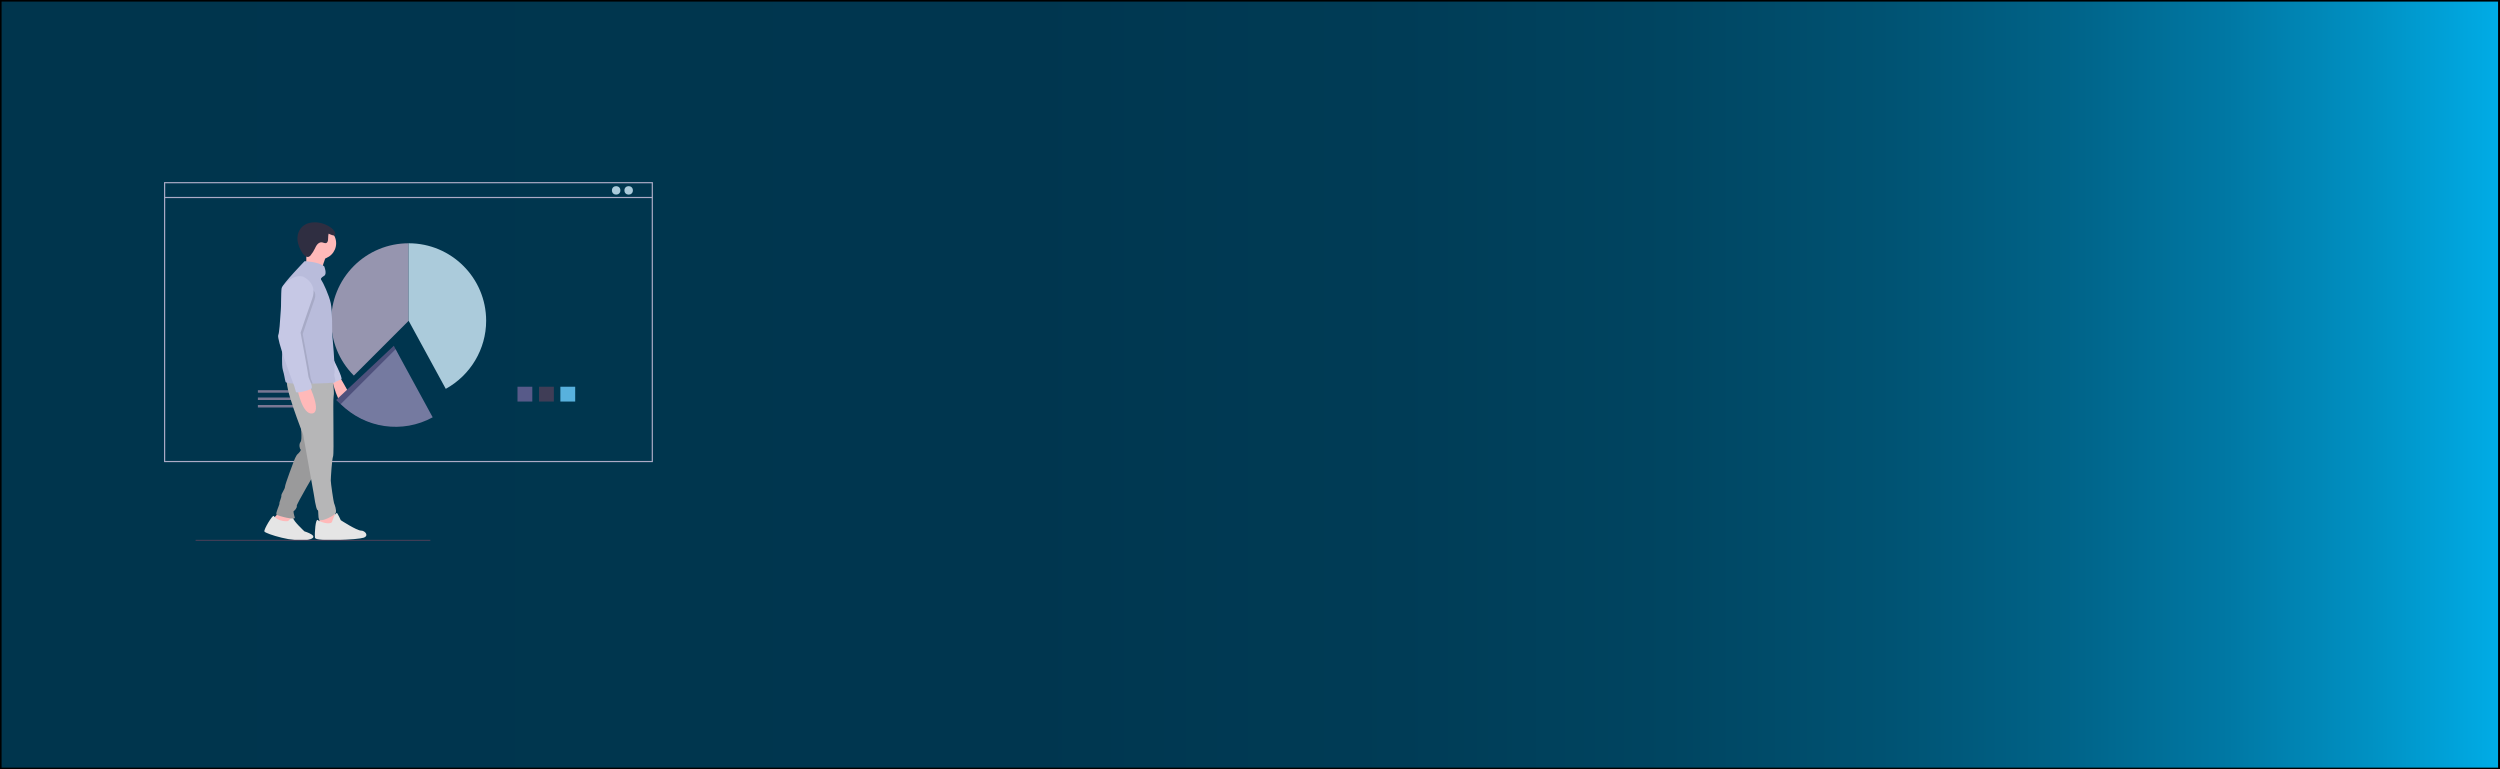 <?xml version="1.0" encoding="utf-8"?>
<!-- Generator: Adobe Illustrator 22.0.1, SVG Export Plug-In . SVG Version: 6.00 Build 0)  -->
<svg version="1.1" id="Layer_1" xmlns="http://www.w3.org/2000/svg" xmlns:xlink="http://www.w3.org/1999/xlink" x="0px" y="0px"
	 viewBox="0 0 1300 400" style="enable-background:new 0 0 1300 400;" xml:space="preserve">
<style type="text/css">
	.st0{fill:url(#SVGID_1_);stroke:#000000;stroke-width:1.645;stroke-miterlimit:10;}
	.st1{fill:none;stroke:#ACABC6;stroke-width:0.617;stroke-miterlimit:10;}
	.st2{fill:#ABCBDB;}
	.st3{fill:#9695AF;}
	.st4{fill:#58B1DD;}
	.st5{fill:#3F3D56;}
	.st6{fill:#575A89;}
	.st7{fill:#787793;}
	.st8{fill:#FFB9B9;}
	.st9{fill:#E5E5E5;}
	.st10{fill:#9A9A9B;}
	.st11{fill:#C6C8E5;}
	.st12{fill:#B6B6B7;}
	.st13{fill:#B9BCDB;}
	.st14{fill:#2F2E41;}
	.st15{opacity:0.1;enable-background:new    ;}
	.st16{fill:#757AA0;}
	.st17{fill:none;stroke:#3F3D56;stroke-width:0.617;stroke-miterlimit:10;}
</style>
<linearGradient id="SVGID_1_" gradientUnits="userSpaceOnUse" x1="2481.369" y1="200" x2="2600" y2="200" gradientTransform="matrix(10.958 0 0 1 -27191.611 0)">
	<stop  offset="0" style="stop-color:#00354D"/>
	<stop  offset="0.413" style="stop-color:#00364F"/>
	<stop  offset="0.562" style="stop-color:#003C56"/>
	<stop  offset="0.668" style="stop-color:#004561"/>
	<stop  offset="0.753" style="stop-color:#005272"/>
	<stop  offset="0.827" style="stop-color:#006388"/>
	<stop  offset="0.892" style="stop-color:#0078A4"/>
	<stop  offset="0.949" style="stop-color:#0091C3"/>
	<stop  offset="1" style="stop-color:#00ACE6"/>
	<stop  offset="1" style="stop-color:#0093C7"/>
	<stop  offset="1" style="stop-color:#0075A3"/>
	<stop  offset="1" style="stop-color:#005B83"/>
	<stop  offset="1" style="stop-color:#004567"/>
	<stop  offset="1" style="stop-color:#003351"/>
	<stop  offset="1" style="stop-color:#002540"/>
	<stop  offset="1" style="stop-color:#001B35"/>
	<stop  offset="1" style="stop-color:#00162E"/>
	<stop  offset="1" style="stop-color:#00142C"/>
</linearGradient>
<rect class="st0" width="1300" height="400"/>
<rect x="85.6" y="95" class="st1" width="253.6" height="145"/>
<line class="st1" x1="339.2" y1="102.7" x2="85.7" y2="102.7"/>
<circle class="st2" cx="326.9" cy="99" r="2.2"/>
<circle class="st2" cx="320.4" cy="99" r="2.2"/>
<path class="st3" d="M184,195.3c-15.7-15.7-15.7-41.2,0-57c7.6-7.6,17.8-11.8,28.5-11.8v40.3L184,195.3z"/>
<path class="st2" d="M212.5,126.5c22.2,0,40.3,18,40.3,40.3c0,14.7-8.1,28.3-21,35.4l-19.3-35.4V126.5z"/>
<rect x="291.4" y="201.1" class="st4" width="7.7" height="7.7"/>
<rect x="280.3" y="201.1" class="st5" width="7.7" height="7.7"/>
<rect x="269.1" y="201.1" class="st6" width="7.7" height="7.7"/>
<rect x="134.1" y="202.9" class="st7" width="31.7" height="1.3"/>
<rect x="134.1" y="206.7" class="st7" width="31.7" height="1.3"/>
<rect x="134.1" y="210.6" class="st7" width="31.7" height="1.3"/>
<polygon class="st8" points="151.9,267.8 151.4,272 148.5,273.4 145.2,272.4 143,273.4 142.3,269.5 146.3,265.1 "/>
<path class="st9" d="M149.8,271c0,0,2.6-3.1,2.7-1.5c0.1,1.5,5.8,6.8,5.8,6.8s9,2.7,2,4.4c-7,1.7-22.3-3.2-22.8-4.3
	c-0.5-1,4.3-8.8,4.8-8.1C142.8,269,145.4,271.4,149.8,271z"/>
<path class="st10" d="M156.3,220.6c0,0,1,8,0,9.2s-0.5,3.6,0,3.9c0.5,0.3-0.7,1.7-1.5,2.4c-0.9,0.7-2,3.7-2,3.7s-4.6,12.1-4.6,13.3
	s-2,3.7-1.9,4.6c0.2,0.9-1.2,3.6-1,4.1s-2.2,5.1-1.5,5.8c0.7,0.7,10,3.1,9.5,1.5c-0.5-1.5-0.9-3.4-0.5-3.4c0.3,0,1.9-1.9,1.5-2.6
	c-0.3-0.7,10.2-18.5,10.2-18.5L156.3,220.6z"/>
<polygon class="st8" points="173.6,265.7 175.5,270.4 174.6,277.1 169.2,276.7 166.1,274 166.1,268.2 "/>
<path class="st9" d="M172.6,271.5c0,0,1.9-6.1,2.9-4.4c0.6,1.1,1.2,2.2,1.7,3.4c0,0,8.3,5.4,10.5,5.4s4.3,2.7,1.4,3.7
	s-25,2.4-25.3,0s0.3-10,1.4-9.2C166.2,271.3,171.4,273.1,172.6,271.5z"/>
<path class="st8" d="M176.8,196.2c0,0,3.6,6.1,3.9,6.8s2.2,5.1-1.4,6.8s-6.6-12.4-6.6-12.4L176.8,196.2z"/>
<path class="st11" d="M173.1,186.3c0,0,5.4,10.5,4.4,10.9s-5.1,2.4-5.1,2.4l-1.9-10.7L173.1,186.3z"/>
<path class="st12" d="M172.8,195.2c0,0,1.2,8.8,0.7,10.7s0.3,29.9-0.3,31.4s-1.2,11.4-1.2,12.6s1.4,10.9,1.7,11.7
	c0.3,0.8,1.4,3.7,0.9,5.1s-7.5,4.8-8.5,3.6c-1-1.2-0.2-4.9-1-5.1s-1.9-8.1-1.9-8.1l-5.6-31.3c0,0-10.5-26.2-8.1-28.7
	C151.7,194.5,172.8,195.2,172.8,195.2z"/>
<circle class="st8" cx="166.5" cy="126.5" r="8.3"/>
<path class="st8" d="M169.5,133.3c0,0-2.7,7.1-2.4,8.7c0.3,1.5-8-2.7-8-2.7s0.5-8.3,0-10.5C158.6,126.5,169.5,133.3,169.5,133.3z"/>
<path class="st13" d="M146.7,179.8c0,1.4,0.1,2.3,0.1,2.3s-0.5,7.8,0.3,10.4s0.9,4.4,1.4,6.1c0.2,0.5,2.2,0.8,5,0.9
	c2.6,0.1,5.9,0.1,9.1,0c5.3-0.1,10.2-0.4,11-0.6c1.9-0.3-0.3-3.2,0.3-4.8s-1.2-21.1-1.2-21.1s0.2-11-0.7-15.3
	c-0.9-4.3-4.1-11-4.8-11.9c-0.7-0.9-0.2-1.4,1.4-2.4s0-4.9,0-4.9c-2.9-2.4-10.2-2.7-10.2-2.7s-11.2,11.6-11.9,13.9
	c-0.4,1.4-0.3,12.9-0.1,21.8C146.6,174.9,146.7,177.9,146.7,179.8z"/>
<path class="st8" d="M161,200.9c0,0,6.4,13.3,1.4,14.1c-5.1,0.8-7.6-12.1-7.6-12.1L161,200.9z"/>
<path class="st14" d="M174.3,122.3c0.3-1.4-0.8-2.8-1.9-3.7c-2.5-1.9-5.6-3-8.8-3c-2.2,0-4.5,0.6-6.2,2.1c-2,1.7-2.9,4.4-2.7,7
	c0.2,2.6,1.3,5.1,2.8,7.2c0.7,1,1.9,2.1,3.1,1.6c0.5-0.2,0.9-0.6,1.1-1c0.7-0.9,1.4-1.9,1.9-3c0.4-0.8,0.8-1.7,1.4-2.4
	c0.6-0.7,1.5-1.2,2.4-1.1c0.7,0.1,1.5,0.6,2.2,0.4c0.8-0.3,1-1.3,1-2.1c0.1-0.9,0-2,0.3-2.8C171.2,121.7,174.1,123,174.3,122.3z"/>
<path class="st15" d="M146.7,179.8c1.9,6.8,6.3,18.4,6.5,18.9c0.1,0.1,0.2,0.4,0.3,0.7c2.6,0.1,5.9,0.1,9.1,0
	c-0.5-1.3-1.1-2.5-1.1-2.9c0-0.9-4.1-22.8-4.1-22.8s3.2-9.7,6.1-17.8s-8.6-6.5-8.6-6.5c-6.1-1.5-7.2,1.1-7.2,1.1s-0.5,14.3-1.3,21.1
	c-0.2,1.7-0.4,3-0.6,3.4C145.6,175.4,146,177.3,146.7,179.8z"/>
<path class="st11" d="M157.5,143.8c0,0,7.8,3.2,4.9,11.4c-2.9,8.1-6.1,17.8-6.1,17.8s4.1,21.9,4.1,22.8c0,0.8,2.6,5.4,1.5,6.3
	c-1,0.9-7.8,2.6-8,1.7c-0.5-1.9-1.1-3.9-1.9-5.8c-0.3-0.7-8.3-21.9-7.3-23.8c1-1.9,1.9-24.5,1.9-24.5S151.4,142.3,157.5,143.8z"/>
<path class="st6" d="M174.8,208l30-28.2l17.7,36.6c-5.9,3.2-12.6,4.9-19.3,4.9C192.1,221.3,182.1,215.3,174.8,208z"/>
<path class="st15" d="M174.8,208l30-28.2l17.7,36.6c-5.9,3.2-12.6,4.9-19.3,4.9C192.1,221.3,182.1,215.3,174.8,208z"/>
<path class="st16" d="M177.2,210.1l28.5-28.5L225,217C209.3,225.6,189.9,222.8,177.2,210.1z"/>
<line class="st17" x1="223.8" y1="281" x2="101.7" y2="281"/>
</svg>

